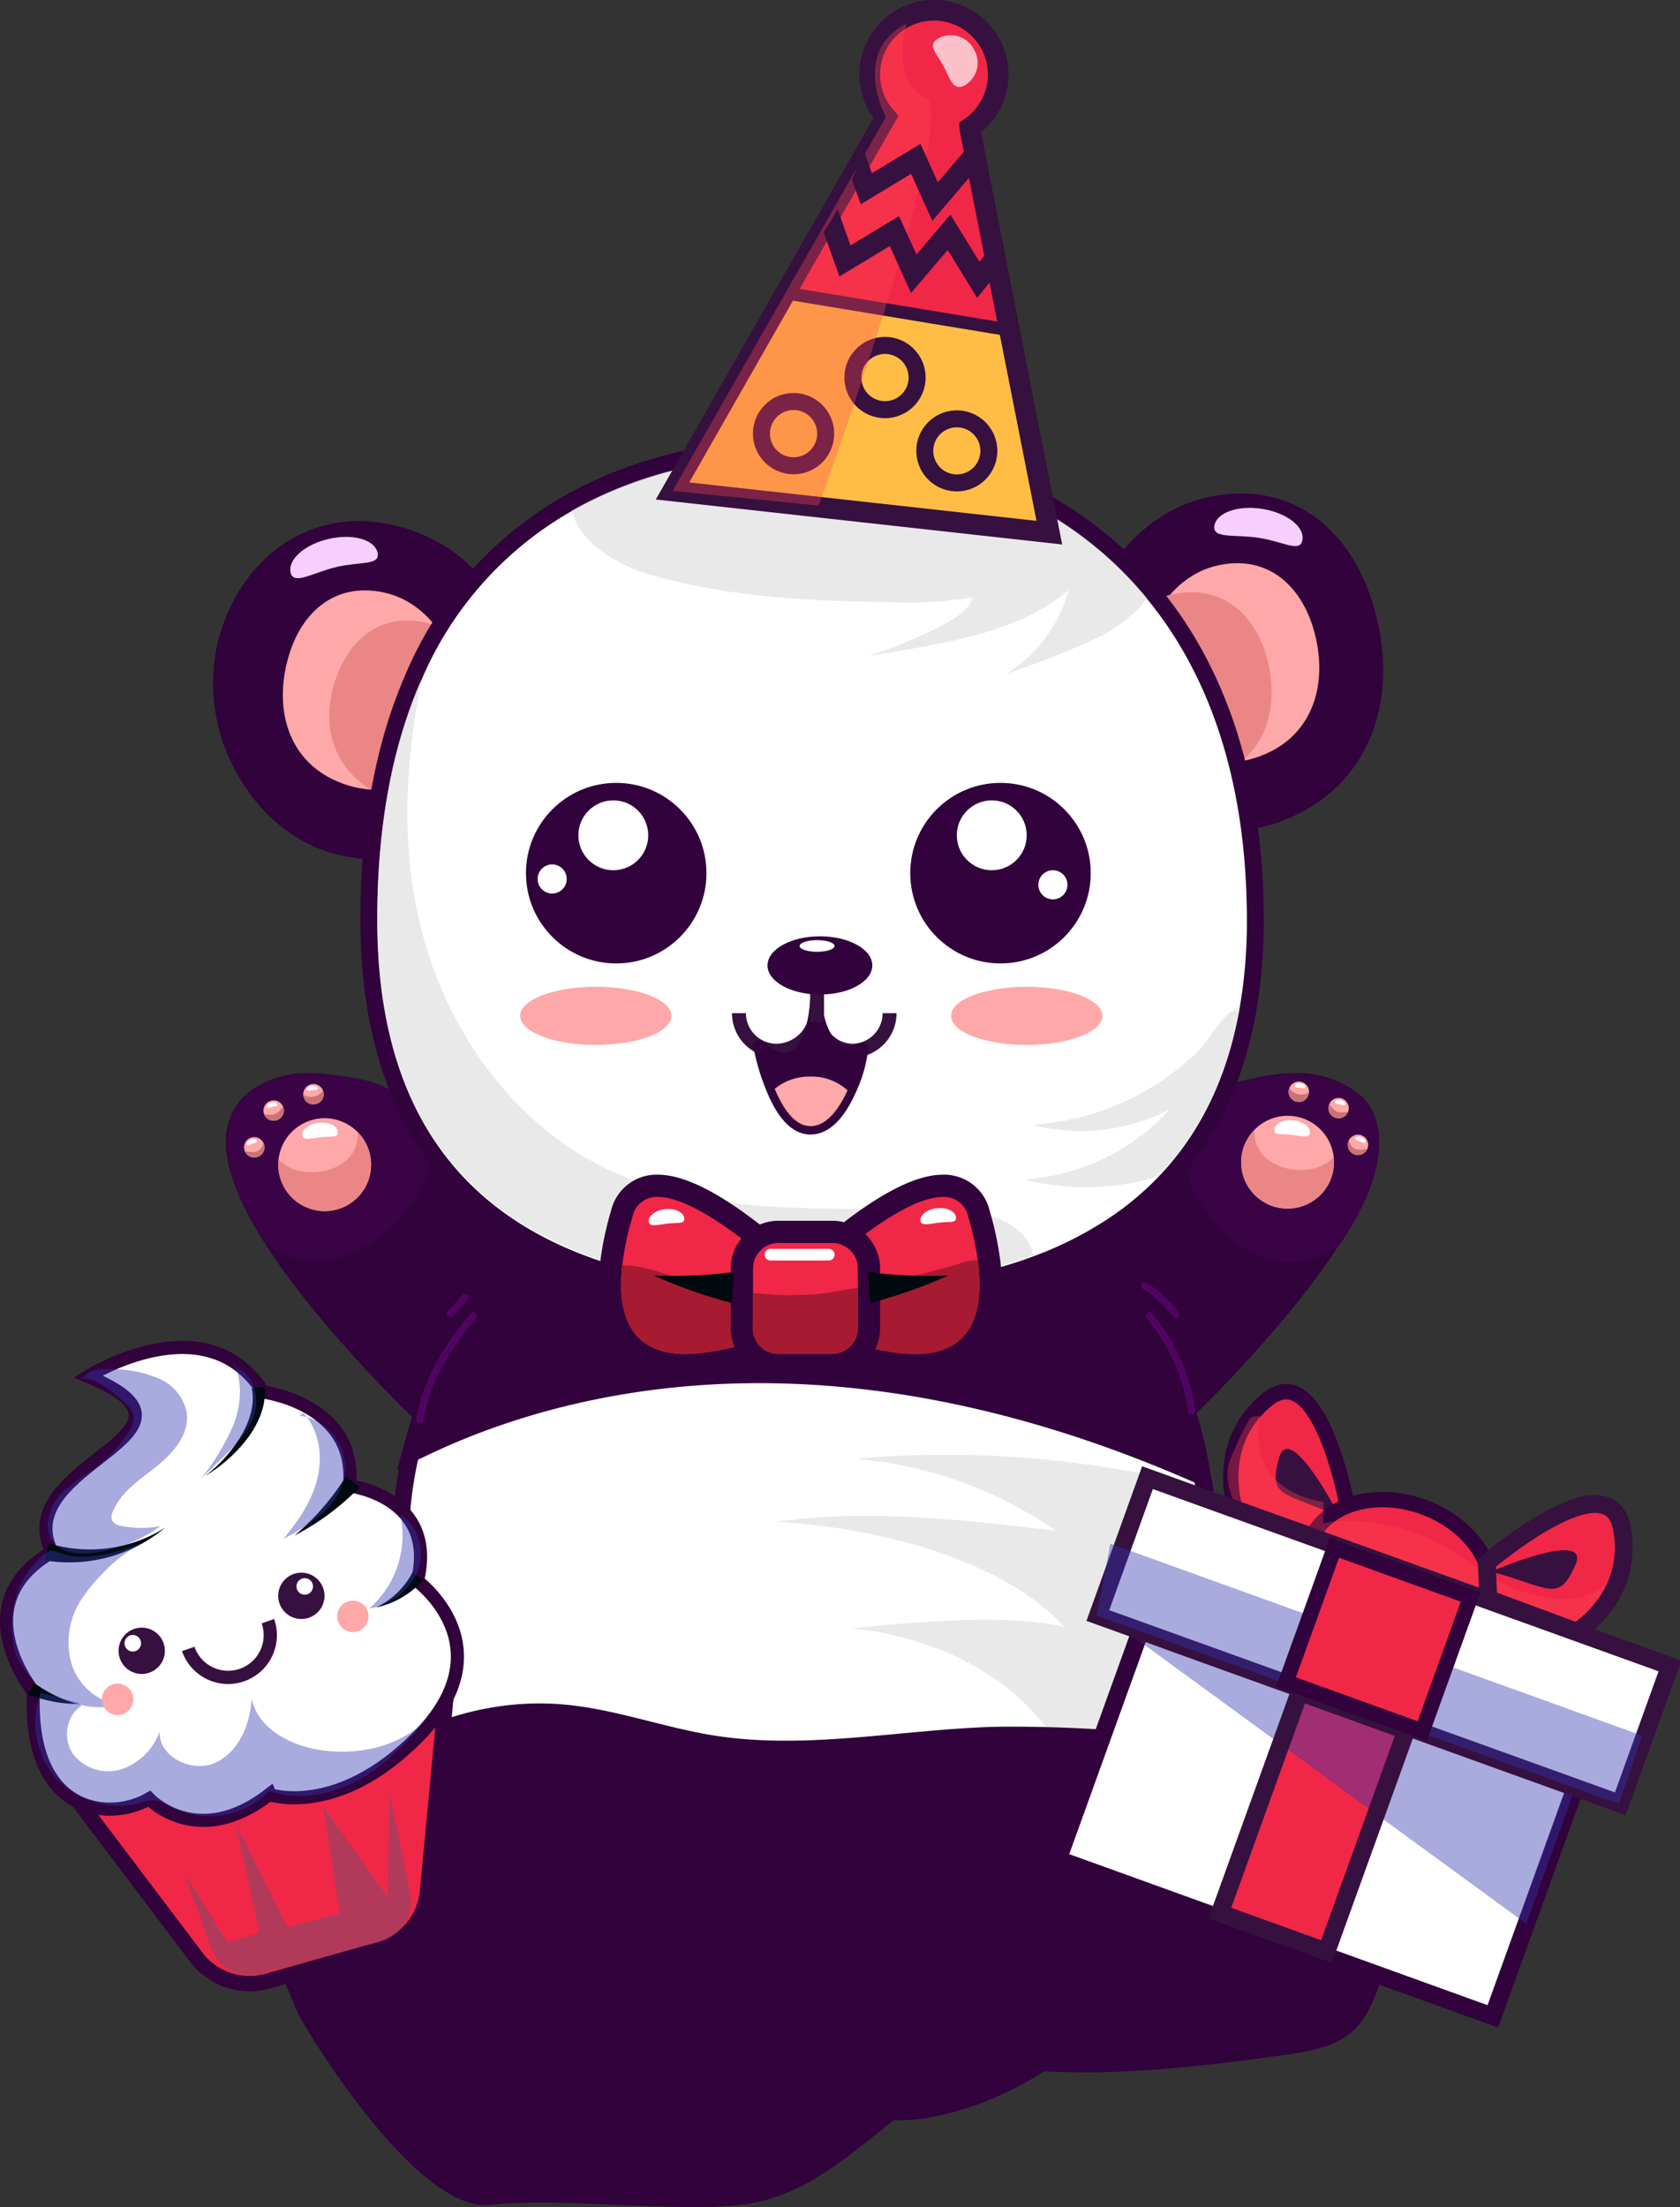 <svg xmlns="http://www.w3.org/2000/svg" viewBox="0 0 288.538 378.908"><rect x="0" y="0" width="288.538" height="378.908" fill="#333333" stroke="none"/><defs><style>.cls-1{isolation:isolate;}.cls-14,.cls-2{fill:#31023b;}.cls-3,.cls-31,.cls-33,.cls-35{fill:#fff;}.cls-12,.cls-4{fill:#d6d6d6;}.cls-11,.cls-4{opacity:0.53;}.cls-5{fill:#390345;}.cls-6{fill:#500461;}.cls-15,.cls-7{fill:#ffa8a9;}.cls-8{fill:#c97374;}.cls-9{fill:#eb8687;}.cls-10{fill:#f6cfff;}.cls-13,.cls-21,.cls-22,.cls-23,.cls-24,.cls-30,.cls-38{fill:none;stroke:#36103f;}.cls-13,.cls-21,.cls-22,.cls-23,.cls-24,.cls-28,.cls-30,.cls-31,.cls-33,.cls-35,.cls-38{stroke-miterlimit:10;}.cls-13{stroke-width:2.39px;}.cls-14,.cls-15,.cls-28,.cls-31,.cls-35{stroke:#31023b;stroke-linecap:round;}.cls-14,.cls-15{stroke-linejoin:round;}.cls-14{stroke-width:1.923px;}.cls-15{stroke-width:0.961px;}.cls-16,.cls-28{fill:#f12747;}.cls-17{fill:#a61b31;}.cls-18{fill:#000a0e;}.cls-19{fill:#36103f;}.cls-20{fill:#ffbd45;}.cls-21{stroke-width:3.543px;}.cls-22{stroke-width:2.189px;}.cls-23{stroke-width:2.919px;}.cls-24{stroke-width:2.911px;}.cls-25,.cls-29{opacity:0.34;}.cls-25,.cls-29,.cls-32,.cls-34,.cls-36{mix-blend-mode:multiply;}.cls-26,.cls-29{fill:#ff4551;}.cls-27{opacity:0.71;}.cls-28{stroke-width:2.637px;}.cls-30{stroke-width:3.057px;}.cls-31{stroke-width:3px;}.cls-32,.cls-37{fill:#3336b1;}.cls-32,.cls-36{opacity:0.42;}.cls-33{stroke:#1d1d1b;}.cls-34{fill:#694f72;opacity:0.47;}.cls-35{stroke-width:2.254px;}.cls-38{stroke-width:2.272px;}</style></defs><g class="cls-1"><g id="Layer_2" data-name="Layer 2"><g id="OBJECTS"><path class="cls-2" d="M100.065,362.375c-4.632-.001-8.841-1.903-12.512-5.652-20.079-20.511-18.839-91.042-18.776-94.034l.036-1.714,39.035,7.436,23.045,29.526.033.437c.117,1.544,2.686,38.015-12.308,55.255A24.47,24.47,0,0,1,101.172,362.34c-.374.023-.736.035-1.102.035Z"/><path class="cls-2" d="M70.225,262.719l36.816,7.012,22.44,28.751s4.558,60.307-28.401,62.411c-.344.022-.679.033-1.015.033-31.894,0-29.84-98.208-29.84-98.208m-2.826-3.488-.072,3.428c-.063,3.018-1.31,74.148,19.191,95.084,3.953,4.036,8.51,6.083,13.546,6.083.401,0,.794-.013,1.2-.039a25.871,25.871,0,0,0,18.447-9.207c15.386-17.692,12.778-54.746,12.659-56.315l-.066-.874-.539-.691-22.44-28.751-.671-.86-1.071-.204-36.816-7.012-3.368-.642Z"/><path class="cls-2" d="M154.835,362.549a10.675,10.675,0,0,1-4.199-.68c-9.379-4.126.057-33.87,2.284-40.466l-.358-14.353L180.21,276.888,206.745,268.17l.254,1.697c5.828,38.908-5.18,61.272-15.44,73.183-13.287,15.423-29.828,19.499-36.721,19.499Z"/><path class="cls-2" d="M205.566,270.082c10.813,72.193-35.488,91.018-50.731,91.018a9.432,9.432,0,0,1-3.615-.557c-8.766-3.857,3.156-38.919,3.156-38.919l-.351-14.025,26.998-29.453,24.544-8.064m2.357-3.825-3.262,1.072-24.544,8.064-.72.236-.512.558-26.998,29.453-.79.862.029,1.169.338,13.517a169.841,169.841,0,0,0-4.795,17.87c-2.89,14.181-1.815,21.851,3.382,24.137a12.066,12.066,0,0,0,4.782.802c7.122,0,24.193-4.182,37.825-20.007,10.457-12.14,21.681-34.891,15.773-74.338l-.509-3.396Z"/><path class="cls-3" d="M139.654,330.789c-45.044,0-70.879-23.914-70.879-65.609a68.252,68.252,0,0,1,2.545-18.604l.179-.633.594-.282c12.071-5.72,31.983-12.538,58.298-12.538,23.973,0,49.135,5.607,74.786,16.667l.708.306.143.757c.315,1.671.583,3.376.794,5.068a78.942,78.942,0,0,1,.552,9.26c0,22.254-6.66,39.251-19.796,50.52C175.95,325.712,159.826,330.789,139.654,330.789Z"/><path class="cls-2" d="M130.393,234.571c20.859-0,45.744,4.275,74.212,16.549q.465,2.46.78,4.98a77.032,77.032,0,0,1,.54,9.08c0,22.86-7.19,39.04-19.29,49.42-11.73,10.1-28.09,14.74-46.98,14.74-38.34,0-69.43-18.06-69.43-64.16a66.695,66.695,0,0,1,2.49-18.21c12.638-5.989,32.14-12.398,57.678-12.399m.003-2.898v2.898l-.001-2.898c-26.588.001-46.717,6.895-58.921,12.678l-1.189.563-.358,1.266A69.707,69.707,0,0,0,67.326,265.18c0,22.631,7.2,39.996,21.401,51.611,12.355,10.106,29.965,15.447,50.927,15.447,20.528,0,36.971-5.195,48.871-15.442,13.467-11.553,20.297-28.92,20.297-51.616a80.271,80.271,0,0,0-.56-9.421c-.219-1.75-.491-3.485-.81-5.177l-.286-1.513-1.414-.61c-25.834-11.138-51.187-16.786-75.356-16.786Z"/><path class="cls-4" d="M205.924,265.18c0,22.86-7.19,39.04-19.29,49.42-.56-9.05-5.36-17.7-12.27-23.67-7.76-6.72-17.91-10.27-28.11-11.38,10.19-.95,26.66-2.637,36.6-.217-11.13-12.08-33.2-17.153-49.6-18.073,15.93-2.23,32.11-.35,48.08,1.53a71.215,71.215,0,0,0-34.39-12.34,173.176,173.176,0,0,1,23.67-.51,176.615,176.615,0,0,1,21.15,2.27c4.53.77,9.75,1.2,13.62,3.89A77.033,77.033,0,0,1,205.924,265.18Z"/><path class="cls-2" d="M204.031,252.455c-25.287-10.905-50.063-16.435-73.64-16.435-25.771,0-45.254,6.666-57.06,12.258l-2.879,1.363.864-3.066c8.28-29.378,35.742-49.116,68.336-49.116,33.564,0,60.239,21.456,66.376,53.392l.517,2.688Z"/><path class="cls-2" d="M139.652,198.909c33.481,0,59.01,21.29,64.953,52.215-28.465-12.275-53.356-16.552-74.215-16.552-25.542-.001-45.04,6.41-57.68,12.397,8.078-28.663,34.985-48.06,66.941-48.06m0-2.898c-33.25,0-61.273,20.163-69.731,50.172l-1.728,6.133,5.758-2.728c11.672-5.528,30.937-12.118,56.434-12.118,23.386.001,47.969,5.49,73.073,16.315l5.027,2.168-1.033-5.376a66.004,66.004,0,0,0-23.169-39.407c-12.208-9.917-27.641-15.159-44.631-15.159Z"/><path class="cls-2" d="M74.497,244.846c-1.442-1.344-35.304-33.098-34.218-49.525a8.992,8.992,0,0,1,3.862-7.063,15.374,15.374,0,0,1,9.09-2.558c19.336,0,50.572,24.011,51.893,25.033l.336.26.142.401c4.121,11.615-25.896,31.393-29.332,33.609l-.948.611Z"/><path class="cls-2" d="M53.231,187.149c19.063,0,51.005,24.73,51.005,24.73,3.857,10.869-28.751,31.907-28.751,31.907s-46.282-43.127-30.504-54.347a13.954,13.954,0,0,1,8.25-2.29m0-2.898a16.781,16.781,0,0,0-9.93,2.826,10.515,10.515,0,0,0-4.468,8.148c-.488,7.384,5.288,18.225,17.167,32.224a242.393,242.393,0,0,0,17.509,18.456l1.651,1.538,1.896-1.223a163.272,163.272,0,0,0,16.144-12.118c11.332-9.778,15.835-17.364,13.767-23.193l-.284-.802-.673-.521c-1.336-1.035-32.954-25.336-52.779-25.336Z"/><path class="cls-5" d="M41.555,188.625s-7.917,7.083,4.25,24.917c14.5,11.167,33.175-12.167,27.425-19.417s-6.05-8.5-16.8-9.625S41.555,188.625,41.555,188.625Z"/><path class="cls-6" d="M80.845,225.51c-4.373,5.136-8.297,11.296-9.343,18.074-.121.787,1.083,1.126,1.205.332,1.014-6.569,4.78-12.541,9.021-17.522.519-.609-.361-1.498-.884-.884Z"/><path class="cls-6" d="M77.797,225.943q1.254-1.371,2.508-2.743a.625.625,0,0,0-.884-.884q-1.254,1.371-2.508,2.743a.625.625,0,0,0,.884.884Z"/><path class="cls-7" d="M44.694,198.4a1.753,1.753,0,0,1-2.44-.39,2.016,2.016,0,0,1-.18-.32,1.747,1.747,0,0,1,3.01-1.74,1.725,1.725,0,0,1-.39,2.45Z"/><path class="cls-3" d="M44.13,195.844c.119.292-.227.298-.704.493s-.905.504-1.025.212.171-.687.649-.881S44.011,195.552,44.13,195.844Z"/><path class="cls-8" d="M44.694,198.4a1.753,1.753,0,0,1-2.44-.39,2.016,2.016,0,0,1-.18-.32c.46-.04,1.31.19,1.73.1a1.855,1.855,0,0,0,1.41-1.56c.05.08.09.16.14.25A1.77,1.77,0,0,1,44.694,198.4Z"/><path class="cls-7" d="M48.024,192.08a1.747,1.747,0,1,1,.39-2.44,1.609,1.609,0,0,1,.17.28A1.74,1.74,0,0,1,48.024,192.08Z"/><path class="cls-3" d="M47.661,189.618c.073.307-.27.26-.771.38s-.971.361-1.045.054.274-.653.775-.773S47.588,189.311,47.661,189.618Z"/><path class="cls-8" d="M48.024,192.08a1.751,1.751,0,0,1-2.66-.78,6.788,6.788,0,0,0,1.43.1,2.717,2.717,0,0,0,1.79-1.48A1.74,1.74,0,0,1,48.024,192.08Z"/><path class="cls-7" d="M55.594,187.86a1.754,1.754,0,0,1-1.76,1.75,1.734,1.734,0,0,1-1.74-1.63.487.487,0,0,1-.01-.12,1.752,1.752,0,0,1,3.39-.62A1.593,1.593,0,0,1,55.594,187.86Z"/><path class="cls-3" d="M54.551,186.877c.03.314-.303.221-.816.271s-1.012.224-1.042-.09.361-.609.874-.659S54.52,186.563,54.551,186.877Z"/><path class="cls-8" d="M55.594,187.86a1.754,1.754,0,0,1-1.76,1.75,1.734,1.734,0,0,1-1.74-1.63c.21.08.43.2.55.23a2.569,2.569,0,0,0,1.26.06,2.512,2.512,0,0,0,1.57-1.03A1.593,1.593,0,0,1,55.594,187.86Z"/><path class="cls-7" d="M63.734,199.96a7.97,7.97,0,0,1-15.94,0,7.872,7.872,0,0,1,.04-.84,7.972,7.972,0,0,1,7.93-7.14,8.005,8.005,0,0,1,7.97,7.98Z"/><path class="cls-9" d="M63.734,199.96a7.97,7.97,0,0,1-15.94,0,7.872,7.872,0,0,1,.04-.84c.14.11.29.23.44.37a7.235,7.235,0,0,0,4.48,1.73,9.334,9.334,0,0,0,6.28-1.64,5.975,5.975,0,0,0,2.42-5.19A7.869,7.869,0,0,1,63.734,199.96Z"/><path class="cls-3" d="M58.022,194.326c.1,1.031-.993.724-2.677.888s-3.319.735-3.42-.296,1.183-1.999,2.867-2.162S57.921,193.295,58.022,194.326Z"/><path class="cls-2" d="M199.364,245.003c-3.437-2.217-33.453-21.994-29.331-33.609l.142-.401.337-.26c1.32-1.022,32.557-25.033,51.893-25.033a15.372,15.372,0,0,1,9.09,2.558,8.991,8.991,0,0,1,3.861,7.062c1.086,16.428-32.776,48.182-34.218,49.526l-.826.769Z"/><path class="cls-2" d="M222.404,187.149a13.952,13.952,0,0,1,8.25,2.29c15.778,11.22-30.504,54.347-30.504,54.347s-32.608-21.038-28.751-31.907c0,0,31.942-24.728,51.005-24.73m.002-2.898h-.002c-19.825.002-51.443,24.302-52.779,25.336l-.673.521-.284.802c-2.068,5.828,2.435,13.415,13.767,23.193a163.269,163.269,0,0,0,16.144,12.118l1.896,1.223,1.651-1.538a242.397,242.397,0,0,0,17.509-18.456c11.879-13.999,17.655-24.841,17.167-32.225a10.515,10.515,0,0,0-4.468-8.148,16.778,16.778,0,0,0-9.928-2.826Z"/><path class="cls-5" d="M234.354,188.75s7.917,7.083-4.25,24.917c-14.5,11.167-31.167-11.583-25.417-18.833s4.042-9.083,14.792-10.208S234.354,188.75,234.354,188.75Z"/><path class="cls-7" d="M232.207,197.983a1.753,1.753,0,0,0,2.44-.39,2.024,2.024,0,0,0,.18-.32,1.747,1.747,0,0,0-3.01-1.74,1.725,1.725,0,0,0,.39,2.45Z"/><path class="cls-3" d="M232.771,195.427c-.119.292.227.298.704.493s.905.504,1.025.212-.171-.687-.649-.881S232.891,195.135,232.771,195.427Z"/><path class="cls-8" d="M232.207,197.983a1.753,1.753,0,0,0,2.44-.39,2.024,2.024,0,0,0,.18-.32c-.46-.04-1.31.19-1.73.1a1.855,1.855,0,0,1-1.41-1.56c-.05.08-.09.16-.14.25A1.77,1.77,0,0,0,232.207,197.983Z"/><path class="cls-7" d="M228.877,191.663a1.747,1.747,0,1,0-.39-2.44,1.602,1.602,0,0,0-.17.28A1.74,1.74,0,0,0,228.877,191.663Z"/><path class="cls-3" d="M229.24,189.201c-.073.307.27.26.771.38s.971.361,1.045.054-.274-.653-.775-.773S229.313,188.894,229.24,189.201Z"/><path class="cls-8" d="M228.877,191.663a1.751,1.751,0,0,0,2.66-.78,6.788,6.788,0,0,1-1.43.1,2.717,2.717,0,0,1-1.79-1.48A1.74,1.74,0,0,0,228.877,191.663Z"/><path class="cls-7" d="M221.307,187.443a1.754,1.754,0,0,0,1.76,1.75,1.734,1.734,0,0,0,1.74-1.63.482.482,0,0,0,.01-.12,1.752,1.752,0,0,0-3.39-.62A1.593,1.593,0,0,0,221.307,187.443Z"/><path class="cls-3" d="M222.35,186.461c-.03.314.303.221.816.271s1.012.224,1.042-.09-.361-.609-.874-.659S222.381,186.147,222.35,186.461Z"/><path class="cls-8" d="M221.307,187.443a1.754,1.754,0,0,0,1.76,1.75,1.734,1.734,0,0,0,1.74-1.63c-.21.08-.43.2-.55.23a2.568,2.568,0,0,1-1.26.06,2.512,2.512,0,0,1-1.57-1.03A1.593,1.593,0,0,0,221.307,187.443Z"/><path class="cls-7" d="M213.167,199.543a7.972,7.972,0,1,0,7.97-7.98,8.005,8.005,0,0,0-7.97,7.98Z"/><path class="cls-9" d="M213.167,199.543a7.97,7.97,0,1,0,15.9-.84c-.14.11-.29.23-.44.37a7.236,7.236,0,0,1-4.48,1.73,9.334,9.334,0,0,1-6.28-1.64,5.975,5.975,0,0,1-2.42-5.19A7.869,7.869,0,0,0,213.167,199.543Z"/><path class="cls-3" d="M218.879,193.909c-.1,1.031.993.724,2.677.888s3.32.735,3.42-.296-1.183-1.999-2.867-2.162S218.98,192.879,218.879,193.909Z"/><path class="cls-6" d="M196.275,221.312a17.651,17.651,0,0,1,5.118,4.696.643.643,0,0,0,.855.224.63.63,0,0,0,.224-.855,19.19,19.19,0,0,0-5.567-5.145.625.625,0,0,0-.631,1.079Z"/><path class="cls-6" d="M196.968,226.394a31.413,31.413,0,0,1,7.096,16.014c.119.793,1.324.456,1.205-.332a32.554,32.554,0,0,0-7.418-16.565c-.522-.614-1.402.274-.884.884Z"/><path class="cls-4" d="M179.688,206.167c5.11.098,10.628,1.25,17.907-2.967a50.847,50.847,0,0,1-8.17,6.41l-.15.09C186.274,209.59,182.448,207.357,179.688,206.167Z"/><path class="cls-2" d="M64.31,146.067a25.44,25.44,0,0,1-6.423-.865c-13.535-3.543-22.788-20.433-19.04-34.752,3.108-11.873,12.047-19.543,22.775-19.543A26.874,26.874,0,0,1,72.255,93.25C84.524,98.538,89.92,111.628,86.001,126.599,82.81,138.789,74.701,146.067,64.31,146.067Z"/><path class="cls-2" d="M61.622,92.356A25.372,25.372,0,0,1,71.682,94.581c12.537,5.403,16.374,18.445,12.917,31.652-2.904,11.093-10.201,18.386-20.288,18.386a23.897,23.897,0,0,1-6.057-.818c-13.207-3.457-21.462-19.776-18.005-32.983C42.929,100.579,50.83,92.356,61.622,92.356m.001-2.898h-.001C50.215,89.458,40.725,97.554,37.445,110.083a31.205,31.205,0,0,0,2.999,22.244c3.857,7.242,10.081,12.446,17.076,14.277a26.888,26.888,0,0,0,6.791.912c11.091,0,19.723-7.682,23.092-20.55,4.111-15.703-1.61-29.46-14.574-35.047a28.311,28.311,0,0,0-11.206-2.462Z"/><path class="cls-7" d="M49.372,113.394c2.263-8.646,8.601-13.764,17.247-11.501s14.05,12.946,11.787,21.592-10.213,15.096-20.577,10.629C49.621,130.577,47.109,122.039,49.372,113.394Z"/><path class="cls-9" d="M57.602,116.759c2.615-7.824,8.886-12.109,16.93-9.42s12.56,12.925,9.945,20.749-10.13,12.903-19.676,8.06C57.241,132.315,54.986,124.583,57.602,116.759Z"/><path class="cls-10" d="M64.838,94.864c.518,2.242-2.862,1.517-6.983,2.469s-7.422,3.222-7.94.98,2.402-4.832,6.523-5.784S64.319,92.622,64.838,94.864Z"/><path class="cls-2" d="M210.462,141.334c-10.728-.001-19.667-7.672-22.774-19.543-3.749-14.321,5.504-31.209,19.039-34.752a25.454,25.454,0,0,1,6.425-.865c10.39,0,18.498,7.277,21.689,19.467,3.919,14.971-1.477,28.062-13.746,33.35A26.875,26.875,0,0,1,210.464,141.334Z"/><path class="cls-2" d="M213.151,87.622c10.087,0,17.384,7.292,20.288,18.386,3.457,13.207-.38,26.248-12.917,31.651a25.375,25.375,0,0,1-10.06,2.225c-10.792,0-18.693-8.223-21.373-18.461C185.632,108.216,193.887,91.897,207.094,88.44a23.897,23.897,0,0,1,6.057-.818m0-2.898a26.888,26.888,0,0,0-6.791.912c-6.994,1.831-13.218,7.035-17.076,14.277a31.205,31.205,0,0,0-2.999,22.244c3.28,12.529,12.77,20.625,24.177,20.625A28.313,28.313,0,0,0,221.669,140.321c12.964-5.587,18.684-19.344,14.574-35.047-3.368-12.868-12.001-20.55-23.092-20.55Z"/><path class="cls-7" d="M225.795,108.727c-2.263-8.646-8.601-13.764-17.247-11.501s-14.05,12.946-11.787,21.592,10.213,15.096,20.577,10.629C225.547,125.91,228.059,117.373,225.795,108.727Z"/><path class="cls-9" d="M217.663,113.223c-2.187-8.355-8.469-13.26-17.114-10.996s-14.126,12.655-11.939,21.009,10.066,14.536,20.445,10.125C217.274,129.867,219.851,121.577,217.663,113.223Z"/><path class="cls-10" d="M223.694,92.679c-.36,2.273-3.222.334-7.4-.327s-8.088.206-7.729-2.067,4.038-3.58,8.215-2.919S224.054,90.406,223.694,92.679Z"/><path class="cls-3" d="M139.475,223.008c-23.107,0-41.159-4.562-53.652-13.557-14.915-10.739-22.478-28.078-22.478-51.533,0-15.913,2.537-29.824,7.54-41.347A62.091,62.091,0,0,1,97.434,86.511c1.41-.806,2.892-1.579,4.407-2.301,10.718-5.103,23.379-7.691,37.633-7.691,2.859,0,5.645.12,8.278.356.527.047.964.086,1.391.133.616.06,1.251.122,1.887.204.365.043.746.096,1.134.151l.15.021c1.17.154,2.34.34,3.467.551l.096.017c.492.087.992.175,1.483.281.56.109,1.07.209,1.562.327.371.074.798.169,1.212.276.653.143,1.355.318,2.046.504.347.089.709.182,1.071.286.729.2,1.463.424,2.196.648.311.093.629.189.937.295.514.165,1.055.348,1.584.532.502.174.982.348,1.475.532,1.469.544,2.915,1.135,4.295,1.755.464.202.943.421,1.413.65.881.406,1.812.87,2.735,1.364.45.23.914.482,1.366.746,1.469.81,2.934,1.699,4.325,2.626.32.197.674.442,1.025.688,1.266.869,2.555,1.825,3.823,2.834.215.172.427.352.638.531l.586.435-.002.036c.041.035.082.07.123.106.357.297.723.611,1.09.946A64.871,64.871,0,0,1,198.086,101.84c10.971,13.332,16.845,30.955,17.457,52.377.041,1.219.061,2.455.061,3.701a88.795,88.795,0,0,1-1.385,16.063c-2.184,11.831-7.037,21.684-14.426,29.286-.357.379-.75.763-1.143,1.145l-.422.412-.019.001a52.708,52.708,0,0,1-8.009,6.217l-.175.104a64.134,64.134,0,0,1-12.009,5.896l-.23.11-.072.001c-.879.324-1.767.632-2.663.93-1.073.341-2.139.665-3.213.97A120.67,120.67,0,0,1,139.475,223.008Z"/><path class="cls-2" d="M139.474,77.968c2.75,0,5.47.11,8.15.35.45.04.91.08,1.36.13.62.06,1.24.12,1.86.2.42.05.84.11,1.27.17,1.14.15,2.28.33,3.4.54.51.09,1.03.18,1.54.29.51.1,1.03.2,1.53.32.4.08.8.17,1.19.27.68.15,1.36.32,2.03.5.35.09.7.18,1.05.28.73.2,1.45.42,2.17.64.3.09.6.18.89.28.53.17,1.06.35,1.58.53.49.17.96.34,1.44.52,1.43.53,2.83,1.1,4.21,1.72.46.2.92.41,1.37.63.91.42,1.81.87,2.69,1.34q.675.345,1.32.72,2.175,1.2,4.25,2.58c.34.21.67.44,1,.67q1.92,1.32,3.75,2.78c.2.16.4.33.6.5.01.01.03.02.03.03.23.17.45.35.67.54.36.3.71.6,1.06.92a63.095,63.095,0,0,1,7.08,7.34c10.18,12.37,16.5,29.47,17.13,51.5q.06,1.815.06,3.66a87.018,87.018,0,0,1-1.36,15.8c-2.23,12.08-7.14,21.44-14.04,28.54-.37.39-.76.77-1.15,1.15h-.01a50.846,50.846,0,0,1-8.17,6.41l-.15.09a62.474,62.474,0,0,1-11.8,5.79c-.01,0-.02.01-.03.01-.94.35-1.89.68-2.85,1-1.04.33-2.09.65-3.15.95a119.161,119.161,0,0,1-31.97,3.9c-41.24,0-74.68-14.21-74.68-63.64,0-16.35,2.67-29.83,7.42-40.77a60.634,60.634,0,0,1,25.94-29.38q2.1-1.2,4.31-2.25c10.9-5.19,23.54-7.55,37.01-7.55m0-2.898c-14.471,0-27.342,2.635-38.256,7.831-1.548.737-3.063,1.528-4.502,2.35A63.53,63.53,0,0,0,69.558,115.99c-5.084,11.71-7.662,25.816-7.662,41.928,0,23.948,7.765,41.681,23.08,52.708,12.925,9.306,30.751,13.83,54.498,13.83a122.063,122.063,0,0,0,32.753-4.008c1.004-.284,2.063-.604,3.243-.978.922-.307,1.735-.589,2.49-.864h.166l.479-.237a65.626,65.626,0,0,0,12.192-5.995l.043-.026.076-.045.03-.018.03-.019a54.298,54.298,0,0,0,7.771-5.96h.025l.854-.822c.403-.393.82-.799,1.23-1.231,7.567-7.786,12.551-17.891,14.787-30.009a90.324,90.324,0,0,0,1.408-16.326c0-1.255-.021-2.519-.062-3.756-.622-21.739-6.607-39.658-17.789-53.246a66.193,66.193,0,0,0-7.381-7.655c-.237-.217-.488-.437-.768-.676v-.077l-1.106-.836c-.204-.174-.408-.345-.611-.508-1.304-1.037-2.62-2.013-3.919-2.905-.312-.218-.681-.475-1.074-.72-1.404-.934-2.88-1.83-4.389-2.664-.457-.265-.93-.523-1.406-.767-.932-.497-1.87-.965-2.788-1.389-.452-.22-.942-.445-1.458-.67-1.374-.618-2.851-1.221-4.358-1.78-.492-.185-.984-.363-1.497-.541-.533-.185-1.074-.368-1.616-.542-.317-.108-.643-.207-.97-.305-.715-.218-1.467-.448-2.238-.66-.341-.098-.713-.194-1.084-.289-.736-.198-1.426-.368-2.09-.515-.396-.101-.812-.195-1.24-.281-.484-.115-.984-.213-1.478-.31l-.09-.018c-.497-.107-1.003-.196-1.501-.284l-.118-.021c-1.12-.21-2.317-.4-3.526-.559l-.134-.019c-.395-.055-.783-.109-1.171-.156-.622-.08-1.273-.144-1.923-.207-.396-.044-.842-.084-1.281-.123l-.102-.009c-2.677-.24-5.506-.361-8.407-.361Z"/><path class="cls-4" d="M212.794,173.51c-2.23,12.08-7.14,21.44-14.04,28.54a43.274,43.274,0,0,1-22.89.44,36.867,36.867,0,0,0,25.02-12.02,33.167,33.167,0,0,1-23.63,2.64,44.705,44.705,0,0,0,28.66-12.8C207.814,178.42,210.914,172.47,212.794,173.51Z"/><path class="cls-4" d="M196.964,102.668a15.27,15.27,0,0,1-1.88,2.29,26.61,26.61,0,0,1-7.41,4.9,137.797,137.797,0,0,1-14.84,5.8,24.09,24.09,0,0,0,10.67-14.33c-7.03,5.97-16.44,8.15-25.52,9.8q-4.425.795-8.88,1.49a75.883,75.883,0,0,0,13.41-5.65c1.91-1.03,3.97-2.47,4.64-4.41a.59.59,0,0,1-.14.02c-.24.47-.46.95-.68,1.42l.5-1.39a68.768,68.768,0,0,1-10.31.84c-15.08-.2-29.1-.5-43.65-4.44-6.19-1.67-12.94-5.16-14.72-11.33q2.1-1.2,4.31-2.25c10.9-5.19,23.54-7.55,37.01-7.55,2.75,0,5.47.11,8.15.35.45.04.91.08,1.36.13.62.06,1.24.12,1.86.2.42.05.84.11,1.27.17,1.14.15,2.28.33,3.4.54.51.09,1.03.18,1.54.29.51.1,1.03.2,1.53.32.4.08.8.17,1.19.27.68.15,1.36.32,2.03.5.35.09.7.18,1.05.28.73.2,1.45.42,2.17.64.3.09.6.18.89.28.53.17,1.06.35,1.58.53.49.17.96.34,1.44.52,1.43.53,2.83,1.1,4.21,1.72.46.2.92.41,1.37.63.91.42,1.81.87,2.69,1.34q.675.345,1.32.72,2.175,1.2,4.25,2.58c.34.21.67.44,1,.67q1.92,1.32,3.75,2.78c.2.16.4.33.6.5.01.01.03.02.03.03.22.18.42.36.64.54h.03c.36.3.71.6,1.06.92A63.084,63.084,0,0,1,196.964,102.668Z"/><g class="cls-11"><path class="cls-12" d="M177.478,215.486c-11.129,4.134-24.13,5.859-38.004,5.859-41.244,0-74.683-14.2-74.683-63.638,0-16.346,2.672-29.831,7.426-40.771-.284,2.472-.768,4.975-1.02,6.679-1.788,12.076-1.83,24.361,1.241,36.248,4.418,17.082,15.505,32.84,31.346,40.613,17.966,8.804,39.056,6.574,59.052,7.29,5.438.189,11.886,1.283,14.148,6.238A7.02,7.02,0,0,1,177.478,215.486Z"/></g><ellipse class="cls-7" cx="176.334" cy="174.408" rx="13" ry="5"/><ellipse class="cls-7" cx="102.334" cy="174.408" rx="13" ry="5"/><path class="cls-13" d="M140.209,173.783a6.941,6.941,0,0,1-6.85,6.604,6.443,6.443,0,0,1-6.443-6.443"/><path class="cls-13" d="M152.786,173.945a6.443,6.443,0,0,1-6.443,6.443,6.328,6.328,0,0,1-6.135-6.604"/><path class="cls-14" d="M148.151,179.993a22.195,22.195,0,0,1-1.684,6.345c-.105.252-.211.494-.325.747-1.52,3.429-3.761,6.658-6.828,6.732-3.093.084-5.29-3.25-6.766-6.869-.018-.053-.044-.105-.061-.158a36.339,36.339,0,0,1-2.151-7.258c9.086,7.721,9.749-7.625,9.749-7.625C141.692,183.826,148.151,179.993,148.151,179.993Z"/><path class="cls-15" d="M146.142,187.086c-1.52,3.429-3.761,6.658-6.828,6.732-3.093.084-5.29-3.25-6.766-6.869-.018-.053-.044-.105-.061-.158a9.816,9.816,0,0,1,6.687-2.44A9.6,9.6,0,0,1,146.142,187.086Z"/><line class="cls-13" x1="140.334" y1="169.408" x2="140.334" y2="175.408"/><ellipse class="cls-2" cx="140.819" cy="165.749" rx="9" ry="5"/><ellipse class="cls-3" cx="140.334" cy="162.408" rx="3" ry="1"/><circle class="cls-2" cx="105.834" cy="149.908" r="15.5"/><circle class="cls-3" cx="94.834" cy="150.908" r="2.5"/><circle class="cls-3" cx="105.334" cy="143.408" r="6"/><circle class="cls-2" cx="171.834" cy="149.908" r="15.5"/><circle class="cls-3" cx="170.334" cy="143.408" r="6"/><circle class="cls-3" cx="180.834" cy="151.908" r="2.5"/><path class="cls-16" d="M157.121,234.393a39.205,39.205,0,0,1-11.924-2.282c-1.231-.402-2.486-.854-3.727-1.34l-.664-.26-.332-.631a29.469,29.469,0,0,1-2.766-7.771,6.884,6.884,0,0,1,.063-2.759,3.803,3.803,0,0,1,1.52-2.251c.5-.466,2.382-2.192,4.964-4.285,7.575-6.126,13.517-9.231,17.66-9.231a6.147,6.147,0,0,1,6.225,4.838,52.888,52.888,0,0,1,1.679,7.663,30.038,30.038,0,0,1,.31,5.315C169.862,229.774,165.242,234.393,157.121,234.393Z"/><path class="cls-2" d="M161.916,205.493a4.252,4.252,0,0,1,4.391,3.461,51.198,51.198,0,0,1,1.62,7.384,28.628,28.628,0,0,1,.295,4.986c-.193,6.053-2.813,11.158-11.1,11.158a37.049,37.049,0,0,1-11.326-2.186c-1.157-.379-2.367-.81-3.629-1.304a27.794,27.794,0,0,1-2.567-7.153,5.109,5.109,0,0,1,.021-2.009,1.891,1.891,0,0,1,.852-1.22s2.041-1.925,4.986-4.313c4.725-3.821,11.785-8.804,16.458-8.804m.001-3.82h-0c-4.593.001-10.939,3.249-18.86,9.654-2.481,2.012-4.334,3.697-4.969,4.285a5.695,5.695,0,0,0-2.168,3.275,8.681,8.681,0,0,0-.094,3.538,30.755,30.755,0,0,0,2.959,8.343l.662,1.262,1.327.52c1.268.497,2.558.96,3.834,1.378a40.482,40.482,0,0,0,12.514,2.375c9.179,0,14.617-5.415,14.918-14.856a31.964,31.964,0,0,0-.329-5.632,54.814,54.814,0,0,0-1.736-7.928,8.023,8.023,0,0,0-8.057-6.213Z"/><path class="cls-17" d="M168.221,221.344c-.263,8.236-5.018,14.716-22.426,8.973a4.268,4.268,0,0,1-3.334,1.599h-9.036a4.264,4.264,0,0,1-3.534-1.862c-17.913,6.143-22.857-.263-23.194-8.541a28.701,28.701,0,0,1,.168-4.229c4.407-.316,12.559,3.629,16.493,4.165,1.914.263,3.839.442,5.764.547,2.051.105,4.113.137,6.164.084,1.441-.042,2.882-.116,4.313-.221,2.398-.179,4.776-.452,7.153-.81a129.558,129.558,0,0,0,18.313-4.207,7.945,7.945,0,0,1,2.861-.484A28.627,28.627,0,0,1,168.221,221.344Z"/><path class="cls-16" d="M117.795,234.387c-8.051,0-12.669-4.552-13.005-12.817a30.67,30.67,0,0,1,.178-4.515,51.292,51.292,0,0,1,1.812-8.64,6.143,6.143,0,0,1,6.221-4.83c4.255,0,10.388,3.26,18.228,9.688,2.288,1.878,3.934,3.393,4.399,3.827a3.947,3.947,0,0,1,1.645,3.041,8.479,8.479,0,0,1-.102,2.237,29.415,29.415,0,0,1-2.731,7.508l-.335.633-.668.256c-1.01.388-1.987.741-2.922,1.063A40.545,40.545,0,0,1,117.795,234.387Z"/><path class="cls-2" d="M113,205.495c4.859-0,12.301,5.388,17.017,9.255,2.64,2.167,4.428,3.86,4.428,3.86a2.092,2.092,0,0,1,.926,1.715,6.589,6.589,0,0,1-.084,1.736,27.734,27.734,0,0,1-2.535,6.932c-.989.379-1.946.726-2.861,1.041a38.34,38.34,0,0,1-12.096,2.443c-8.208,0-10.854-5.003-11.098-10.984a28.707,28.707,0,0,1,.168-4.229,49.985,49.985,0,0,1,1.746-8.31,4.251,4.251,0,0,1,4.389-3.459m.001-3.82h-0a8.022,8.022,0,0,0-8.057,6.212,53.142,53.142,0,0,0-1.874,8.948,32.622,32.622,0,0,0-.189,4.803c.379,9.319,5.815,14.658,14.915,14.658A41.781,41.781,0,0,0,131.13,233.647c.993-.342,1.996-.708,2.988-1.087l1.338-.512.671-1.266a30.8,30.8,0,0,0,2.932-8.116,10.285,10.285,0,0,0,.113-2.722,5.905,5.905,0,0,0-2.337-4.329c-.586-.544-2.207-2.022-4.394-3.818-8.191-6.717-14.731-10.122-19.439-10.122Z"/><path class="cls-17" d="M135.287,222.061a27.733,27.733,0,0,1-2.535,6.932c-.989.379-1.946.726-2.861,1.041-17.913,6.143-22.857-.263-23.194-8.541a28.703,28.703,0,0,1,.168-4.229c4.407-.316,12.559,3.629,16.493,4.165,1.914.263,3.839.442,5.764.547C131.174,222.082,133.236,222.113,135.287,222.061Z"/><path class="cls-16" d="M133.727,234.318a6.286,6.286,0,0,1-5.18-2.703,6.13,6.13,0,0,1-1.123-3.546v-10.333a6.07,6.07,0,0,1,1.326-3.806,6.218,6.218,0,0,1,4.977-2.433h9.226a6.268,6.268,0,0,1,4.394,1.794,6.162,6.162,0,0,1,1.898,4.444v10.333a6.131,6.131,0,0,1-1.414,3.941,6.274,6.274,0,0,1-4.878,2.308Z"/><path class="cls-2" d="M142.952,213.408a4.365,4.365,0,0,1,3.061,1.252,4.226,4.226,0,0,1,1.321,3.076v10.333a4.259,4.259,0,0,1-.977,2.726,4.378,4.378,0,0,1-3.405,1.612h-9.226a4.368,4.368,0,0,1-3.608-1.878,4.256,4.256,0,0,1-.784-2.461v-10.333a4.182,4.182,0,0,1,.913-2.62,4.356,4.356,0,0,1,3.48-1.708h9.226m0-3.82h-9.226a8.133,8.133,0,0,0-6.494,3.182,7.961,7.961,0,0,0-1.718,4.966v10.333a8.049,8.049,0,0,0,1.483,4.663,8.18,8.18,0,0,0,6.73,3.495h9.226a8.185,8.185,0,0,0,8.202-8.159v-10.333a8.212,8.212,0,0,0-8.202-8.148Z"/><path class="cls-17" d="M147.329,221.089l-.045,7.083a4.201,4.201,0,0,1-.977,2.703,4.393,4.393,0,0,1-3.405,1.599H133.676a4.379,4.379,0,0,1-3.608-1.862,4.195,4.195,0,0,1-.784-2.44l.091-6.17c2.094.105,4.043.408,6.137.355,1.471-.042,3.003-.047,4.463-.152C142.423,222.026,144.902,221.446,147.329,221.089Z"/><path class="cls-3" d="M164.188,208.993c.1,1.031-.993.725-2.677.888s-3.32.735-3.42-.296,1.183-1.999,2.867-2.162S164.088,207.962,164.188,208.993Z"/><path class="cls-3" d="M117.522,209.159c.1,1.031-.993.724-2.677.888s-3.319.735-3.42-.296,1.183-1.999,2.867-2.162S117.421,208.129,117.522,209.159Z"/><path class="cls-3" d="M142.334,216.408h-10a1,1,0,0,1-1-1h0a1,1,0,0,1,1-1h10a1,1,0,0,1,1,1h0A1,1,0,0,1,142.334,216.408Z"/><path class="cls-18" d="M125.684,223.701l.37-5.316a82.419,82.419,0,0,1-13.756.606A85.121,85.121,0,0,0,125.684,223.701Z"/><path class="cls-18" d="M149.113,218.384l.37,5.316a85.123,85.123,0,0,0,13.386-4.71A82.422,82.422,0,0,1,149.113,218.384Z"/><path class="cls-2" d="M48.904,340.276c-2.09-11.253-.011-23.245,8.38-32.786s23.756-16.122,39.136-14.887c9.124.733,17.506,4.012,26.487,5.399,15.709,2.427,31.873-1.061,47.913-1.536a241.213,241.213,0,0,1,27.567,1.232c11.854,1.008,24.65,2.441,33.022,8.682,11.964,8.92,9.792,23.534,5.062,35.561-1.125,2.861-2.474,5.849-5.509,7.824-2.985,1.942-7.102,2.579-11.021,3.123-14.388,1.995-29.072,3.689-43.627,2.515-20.694-1.668-28.972,21.134-49.6,23.195-11.565,1.155-30.955-1.382-42.485-.049s-28.587-24.845-33.023-32.769"/><polygon class="cls-19" points="136.676 76.57 127.137 71.475 131.466 79.436 136.676 76.57"/><polygon class="cls-19" points="134.042 77.096 140.892 68.729 139.953 77.742 134.042 77.096"/><polygon class="cls-20" points="173.365 56.654 180.222 91.451 115.505 84.294 134.907 50.292 134.919 50.304 173.365 56.654"/><path class="cls-16" d="M166.537,21.965l6.828,34.69-38.446-6.351-.012-.011,17.24-30.197a11.041,11.041,0,1,1,14.39,1.869Z"/><path class="cls-21" d="M134.907,50.292l-19.401,34.001,64.716,7.157-6.857-34.796-6.828-34.69a11.029,11.029,0,1,0-14.39-1.869Z"/><polyline class="cls-22" points="134.919 50.304 173.365 56.654 174.015 56.759"/><path class="cls-23" d="M141.804,74.222a5.514,5.514,0,1,1-5.736-5.282A5.514,5.514,0,0,1,141.804,74.222Z"/><path class="cls-23" d="M154.558,59.935a5.514,5.514,0,1,1-7.442,2.326A5.514,5.514,0,0,1,154.558,59.935Z"/><path class="cls-24" d="M169.694,78.636a5.499,5.499,0,1,1-4.133-6.588A5.499,5.499,0,0,1,169.694,78.636Z"/><g class="cls-25"><path class="cls-26" d="M155.714,4.041s-2.887,9.677,3.212,12.711-18.324,70.051-18.324,70.051l-25.102-2.511,36.644-64.193S146.058,8.919,155.714,4.041Z"/></g><path class="cls-19" d="M167.647,25.657l-.743-1.206-5.836,6.845-2.983-6.596-8.343,5.036-1.434-4.039c-.568,1.74-1.227,3.471-1.964,5.173l1.491,4.201,8.648-5.221,3.648,8.066,6.303-7.395,1.533,2.489C167.811,30.585,167.726,28.126,167.647,25.657Z"/><path class="cls-19" d="M169.395,43.466l-1.181,1.472-4.981-8.089-5.836,6.845-2.983-6.596-8.343,5.036-2.207-6.218c-.749,1.354-1.548,2.675-2.4,3.946l2.7,7.607,8.648-5.221,3.648,8.066,6.303-7.395,5.066,8.224,2.808-3.5A36.374,36.374,0,0,1,169.395,43.466Z"/><g class="cls-27"><path class="cls-3" d="M167.276,8.482a4.484,4.484,0,0,1-1.537,6.145c-2.089,1.161-2.513-1.144-3.754-3.377s-2.828-3.55-.739-4.71A4.484,4.484,0,0,1,167.276,8.482Z"/></g><path class="cls-20" d="M231.622,259.736s-4.649-27.059-13.973-19.456-5.494,18.698-5.494,18.698l15.298,5.364Z"/><path class="cls-28" d="M231.622,259.736s-4.649-27.059-13.973-19.456-5.494,18.698-5.494,18.698l15.298,5.364Z"/><path class="cls-19" d="M230.113,260.445s-8.628-16.901-10.475-10.047S220.432,256.011,230.113,260.445Z"/><ellipse class="cls-20" cx="240.25" cy="270.213" rx="12.232" ry="16.211" transform="translate(-95.474 404.471) rotate(-70.156)"/><ellipse class="cls-28" cx="240.25" cy="270.213" rx="12.232" ry="16.211" transform="translate(-95.474 404.471) rotate(-70.156)"/><path class="cls-28" d="M255.354,268.301s20.857-17.854,23.177-6.05-7.712,17.898-7.712,17.898l-15.198-5.641Z"/><path class="cls-29" d="M216.438,243.088s-3.414,12.274,10.906,14.801l-.089,3.624s13.555-3.232,27.76,8.901c0,0,17.251,9.881,22.415-1.05,0,0-3.319,10.886-7.213,10.7l-57.559-20.874s-2.998-4.636-1.327-8.704a57.081,57.081,0,0,1,3.313-6.928C214.896,243.141,216.438,243.088,216.438,243.088Z"/><path class="cls-30" d="M255.354,268.301s20.857-17.854,23.177-6.05-7.712,17.898-7.712,17.898l-15.198-5.641Z"/><path class="cls-19" d="M256.063,269.81s17.433-7.496,14.477-1.042S266.344,272.58,256.063,269.81Z"/><rect class="cls-31" x="187.502" y="286.182" width="79.384" height="47.945" transform="translate(118.773 -58.706) rotate(19.844)"/><rect class="cls-28" x="216.028" y="291.19" width="19.469" height="41.809" transform="translate(119.347 -58.105) rotate(19.844)"/><polygon class="cls-32" points="195.337 281.5 262.129 330.279 270.532 306.993 195.337 281.5"/><rect class="cls-30" x="215.78" y="292.606" width="19.469" height="40.35" transform="translate(119.566 -57.98) rotate(19.844)"/><rect class="cls-33" x="189.788" y="269.115" width="95.356" height="25.151" transform="matrix(0.941, 0.339, -0.339, 0.941, 109.721, -63.883)"/><rect class="cls-30" x="189.788" y="269.115" width="95.356" height="25.151" transform="matrix(0.941, 0.339, -0.339, 0.941, 109.721, -63.883)"/><polygon class="cls-32" points="190.7 265.023 282.041 297.986 278.044 309.704 188.35 277.335 190.7 265.023"/><rect class="cls-26" x="224.447" y="268.387" width="24.864" height="25.348" transform="translate(109.472 -63.721) rotate(19.844)"/><rect class="cls-28" x="224.297" y="269.245" width="24.864" height="24.464" transform="translate(109.604 -63.645) rotate(19.844)"/><path class="cls-28" d="M76.61,291.102l-3.19,33.632a11.477,11.477,0,0,1-8.293,9.958l-9.161,2.599-.822.233-9.161,2.599a11.477,11.477,0,0,1-12.287-4.119l-20.377-26.945Z"/><path class="cls-34" d="M31.538,321.252l7.488,12.194,5.564-1.609-4.145-18.746,8.909,17.774,9.015-2.375-2.879-18.378,11.1,15.595.281-18.074,3.581,17.314a7.236,7.236,0,0,1-5.202,8.452l-20.319,5.48a7.236,7.236,0,0,1-8.695-4.541Z"/><path class="cls-35" d="M71.701,298.263c15.44-15.512-.013-26.814-.013-26.814,3.567-14.552-11.661-16.337-11.661-16.337,1.375-14.111-14.817-16.12-14.817-16.12-9.841-15.486-30.096-2.681-30.096-2.681,24.085,9.915-13.787,14.831-6.205,30.167-15.424,8.954-3.158,23.951-3.158,23.951-1.033,20.949,12.957,22.409,19.864,18.402,0,0,8.315,8.809,20.637-.739C46.252,308.093,57.849,312.18,71.701,298.263Z"/><path class="cls-18" d="M8.377,264.964l-.693,2.922a25.698,25.698,0,0,0,20.703-5.631A24.2,24.2,0,0,1,8.377,264.964Z"/><path class="cls-18" d="M45.474,238.045l-2.23.312c.577,2.681-.348,5.675-1.887,8.24a25.282,25.282,0,0,1-6.111,6.798,25.835,25.835,0,0,0,7.041-6.162,16.834,16.834,0,0,0,2.417-4.193A11.239,11.239,0,0,0,45.474,238.045Z"/><path class="cls-18" d="M61.762,255.324l-2.36-1.857a42.118,42.118,0,0,1-8.858,10.186A43.627,43.627,0,0,0,61.762,255.324Z"/><path class="cls-18" d="M5.892,288.917l-1.076,1.978a24.225,24.225,0,0,0,8.502,1.659A23.092,23.092,0,0,1,5.892,288.917Z"/><path class="cls-18" d="M72.702,271.227l-1.85-1.285a13.712,13.712,0,0,1-6.254,6.029A14.843,14.843,0,0,0,72.702,271.227Z"/><g class="cls-36"><path class="cls-37" d="M52.16,242.636c2.685,2.945,3.286,7.37,2.335,11.24s-3.258,7.269-5.821,10.32a34.561,34.561,0,0,0,6.561-4.273,11.848,11.848,0,0,0,3.999-6.582,9.197,9.197,0,0,0-7.866-10.322"/></g><g class="cls-36"><path class="cls-37" d="M68.841,260.499a16.67,16.67,0,0,1-5.452,15.678,11.059,11.059,0,0,0,8.344-6.425c1.341-3.411.212-7.793-2.93-9.68"/></g><g class="cls-36"><path class="cls-37" d="M40.101,233.913c1.614,3.273,1.316,7.229.028,10.643a40.192,40.192,0,0,1-5.638,9.343q1.834-1.784,3.669-3.568c2.332-2.268,4.76-4.694,5.614-7.833s-.579-7.146-3.744-7.901"/></g><g class="cls-36"><path class="cls-37" d="M14.952,235.858c1.422-.918,3.238-.883,4.927-.766a20.082,20.082,0,0,1,7.54,1.64,8.087,8.087,0,0,1,4.656,5.827c.493,3.629-2.273,6.861-5.132,9.15s-6.175,4.398-7.553,7.792a1.967,1.967,0,0,0-.113,1.595,2.094,2.094,0,0,0,1.564.883,17.804,17.804,0,0,0,6.737.035,26.092,26.092,0,0,1-11.172,4.551c-2.584.397-5.625.226-7.25-1.823-1.757-2.214-.929-5.612.892-7.773s4.404-3.507,6.642-5.233a23.305,23.305,0,0,0,5.397-5.898,4.002,4.002,0,0,0,.849-2.813,3.941,3.941,0,0,0-1.179-1.875,20.964,20.964,0,0,0-5.181-3.897c-1.127-.6-2.824-.942-3.429.183"/></g><g class="cls-36"><path class="cls-37" d="M24.747,264.862a23.953,23.953,0,0,0-7.535,5.722,25.078,25.078,0,0,0-3.385,4.25,13.298,13.298,0,0,0-1.334,11.438c1.429,3.709,5.188,6.558,9.159,6.392a18.209,18.209,0,0,1-13.454-2.164,10.919,10.919,0,0,1-3.464-3.135,14.949,14.949,0,0,1-2.016-3.322c-1.884-6.229.019-13.696,5.293-17.508a1.663,1.663,0,0,1,.644-.326,1.958,1.958,0,0,1,1.058.225c4.774,1.91,10.145.145,14.975-1.619"/></g><g class="cls-36"><path class="cls-37" d="M13.959,292.899c-2.663,1.664-3.199,5.738-1.377,8.296a7.668,7.668,0,0,0,8.441,2.508,10.689,10.689,0,0,0,6.412-6.469c-.284,4.418,5.619,7.244,9.627,5.364s5.916-6.617,6.164-11.037c1.014,5.314,6.872,8.267,12.238,8.958,6.728.867,14.213-.893,18.465-6.179-3.438,4.232-7.215,8.322-11.942,11.039s-10.568,3.92-15.715,2.122a14.568,14.568,0,0,1-17.302,2.558,6.6,6.6,0,0,0-2.093-.96,6.601,6.601,0,0,0-2.81.449,14.57,14.57,0,0,1-14.392-4.188,14.57,14.57,0,0,1-2.683-14.747q3.226.863,6.453,1.725"/></g><path class="cls-38" d="M46.009,278.332a7.242,7.242,0,1,1-13.678,4.764"/><path class="cls-19" d="M28.302,283.084a3.976,3.976,0,1,1-4.296-3.628A3.976,3.976,0,0,1,28.302,283.084Z"/><path class="cls-3" d="M24.221,282.003a1.42,1.42,0,1,1-1.534-1.296A1.42,1.42,0,0,1,24.221,282.003Z"/><path class="cls-19" d="M55.722,273.647a3.976,3.976,0,1,1-4.296-3.628A3.976,3.976,0,0,1,55.722,273.647Z"/><path class="cls-3" d="M53.751,272.246a1.42,1.42,0,1,1-1.534-1.296A1.42,1.42,0,0,1,53.751,272.246Z"/><circle class="cls-7" cx="60.608" cy="277.51" r="2.698" transform="translate(-190.611 144.943) rotate(-49.86)"/><path class="cls-7" d="M22.886,291.521a2.698,2.698,0,1,1-2.915-2.462A2.698,2.698,0,0,1,22.886,291.521Z"/></g></g></g></svg>